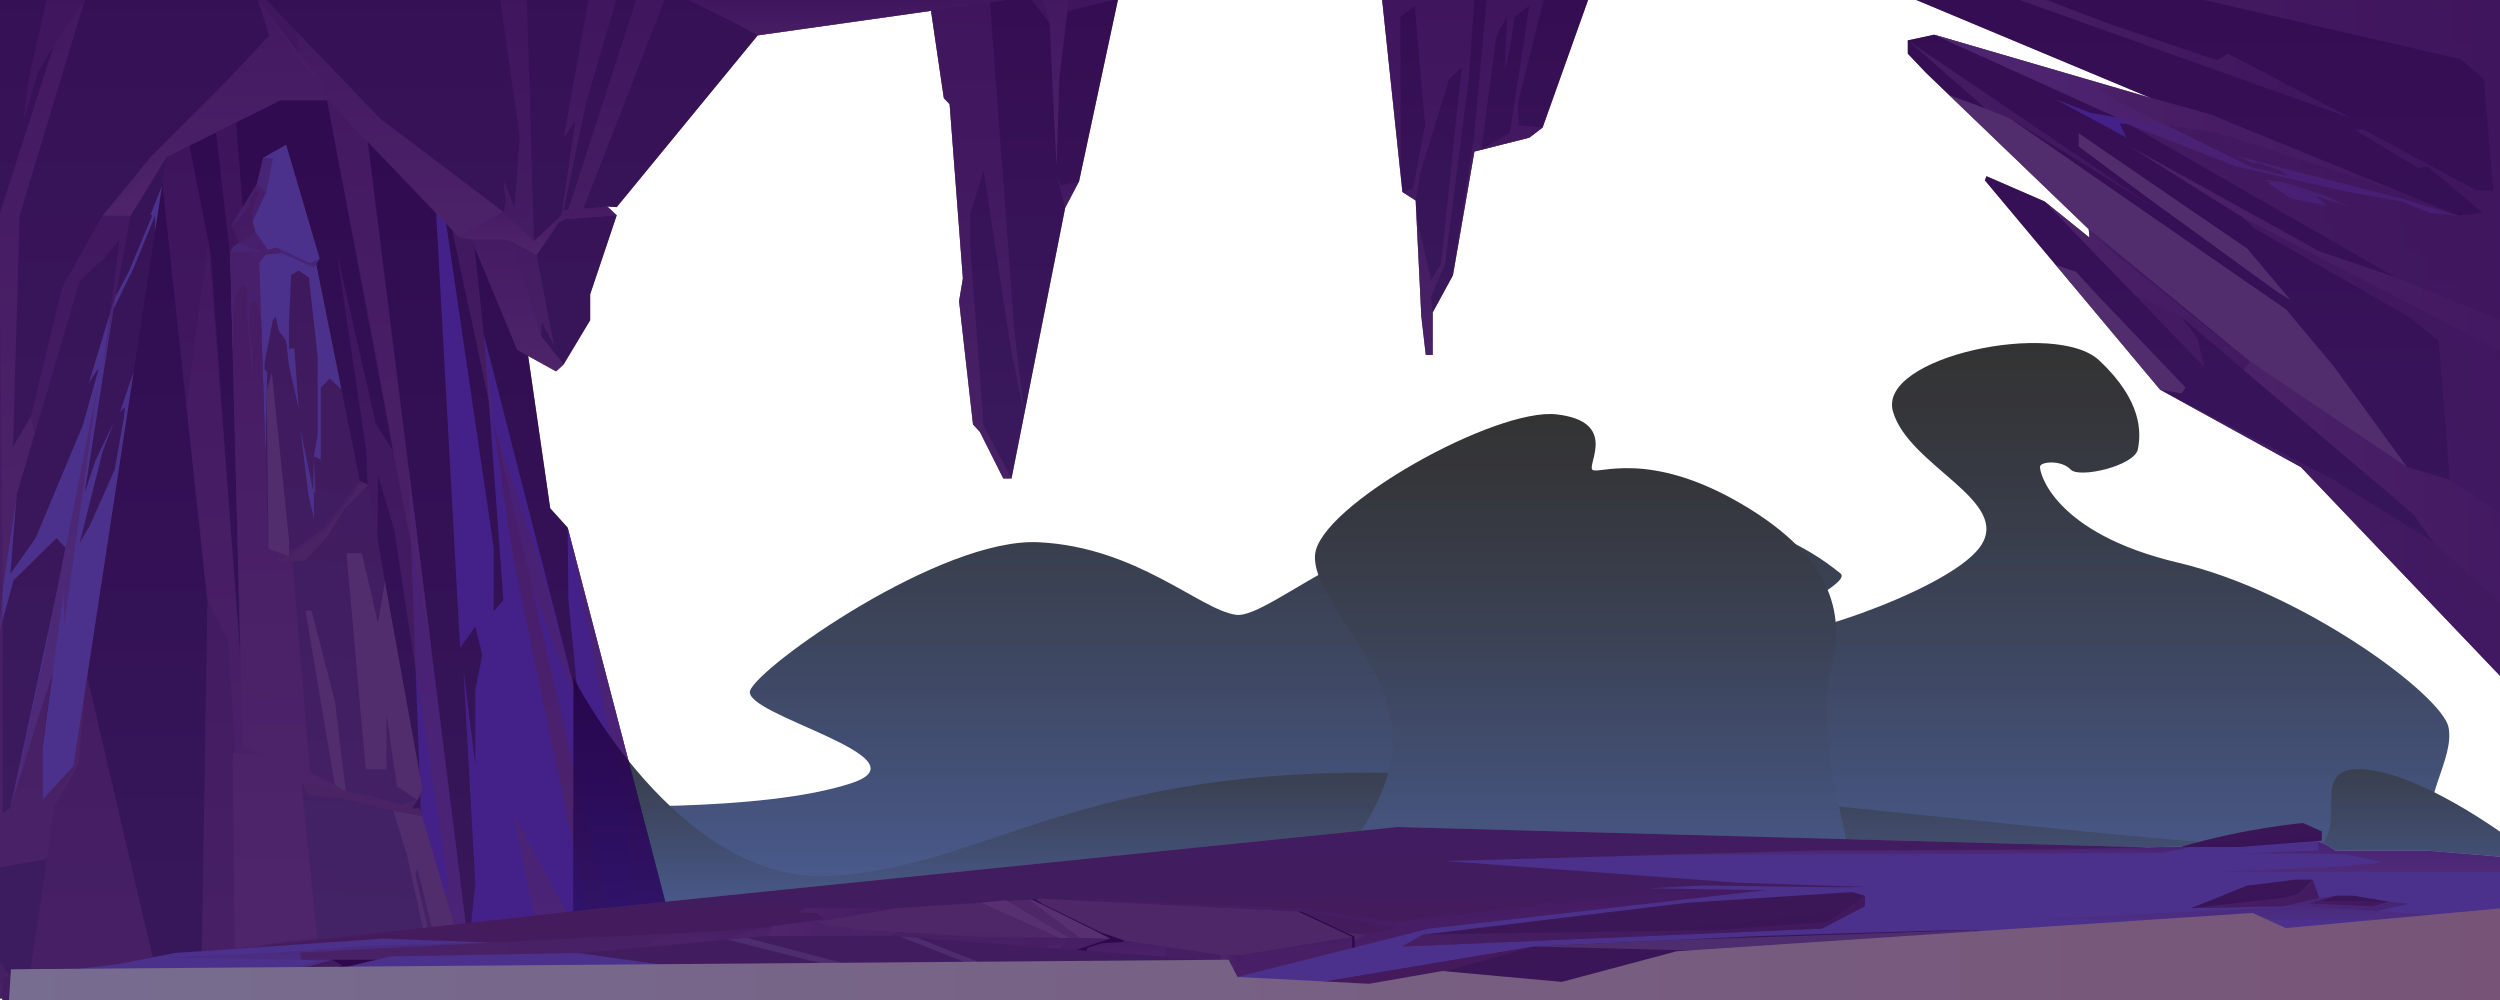<?xml version="1.0" encoding="UTF-8"?><svg xmlns="http://www.w3.org/2000/svg" xmlns:xlink="http://www.w3.org/1999/xlink" viewBox="0 0 1000 400"><defs><style>.cls-1{fill:url(#_Áåçûìÿííûé_ãðàäèåíò_150);}.cls-1,.cls-2,.cls-3,.cls-4,.cls-5,.cls-6,.cls-7,.cls-8,.cls-9,.cls-10,.cls-11,.cls-12,.cls-13,.cls-14,.cls-15,.cls-16,.cls-17,.cls-18,.cls-19,.cls-20,.cls-21,.cls-22,.cls-23,.cls-24,.cls-25,.cls-26,.cls-27,.cls-28,.cls-29,.cls-30,.cls-31,.cls-32,.cls-33,.cls-34,.cls-35,.cls-36,.cls-37,.cls-38,.cls-39,.cls-40,.cls-41,.cls-42,.cls-43,.cls-44,.cls-45,.cls-46,.cls-47,.cls-48,.cls-49,.cls-50,.cls-51,.cls-52,.cls-53,.cls-54,.cls-55,.cls-56,.cls-57,.cls-58,.cls-59,.cls-60,.cls-61,.cls-62,.cls-63,.cls-64,.cls-65,.cls-66,.cls-67,.cls-68,.cls-69,.cls-70,.cls-71,.cls-72,.cls-73,.cls-74,.cls-75,.cls-76,.cls-77,.cls-78,.cls-79,.cls-80,.cls-81,.cls-82,.cls-83{fill-rule:evenodd;}.cls-1,.cls-2,.cls-4,.cls-8,.cls-84,.cls-9,.cls-10,.cls-11,.cls-15,.cls-16,.cls-17,.cls-18,.cls-20,.cls-22,.cls-23,.cls-24,.cls-25,.cls-27,.cls-28,.cls-30,.cls-31,.cls-32,.cls-35,.cls-36,.cls-37,.cls-38,.cls-39,.cls-44,.cls-46,.cls-47,.cls-48,.cls-49,.cls-50,.cls-51,.cls-52,.cls-54,.cls-55,.cls-56,.cls-61,.cls-63,.cls-64,.cls-66,.cls-68,.cls-69,.cls-72,.cls-73,.cls-75,.cls-76,.cls-77,.cls-79,.cls-80,.cls-81,.cls-83{mix-blend-mode:multiply;}.cls-1,.cls-2,.cls-8,.cls-10,.cls-11,.cls-15,.cls-18,.cls-22,.cls-23,.cls-25,.cls-27,.cls-28,.cls-30,.cls-36,.cls-38,.cls-39,.cls-44,.cls-46,.cls-47,.cls-48,.cls-49,.cls-50,.cls-56,.cls-61,.cls-63,.cls-64,.cls-69,.cls-73,.cls-75,.cls-77,.cls-81,.cls-83{opacity:.6;}.cls-2{fill:url(#_Áåçûìÿííûé_ãðàäèåíò_150-16);}.cls-3{fill:url(#_Áåçûìÿííûé_ãðàäèåíò_50);}.cls-4{fill:url(#_Áåçûìÿííûé_ãðàäèåíò_150-42);}.cls-4,.cls-20,.cls-37,.cls-51,.cls-55,.cls-66,.cls-68{opacity:.3;}.cls-5{fill:url(#_Áåçûìÿííûé_ãðàäèåíò_50-6);}.cls-6{fill:url(#_Áåçûìÿííûé_ãðàäèåíò_192-2);}.cls-6,.cls-65,.cls-70{mix-blend-mode:screen;}.cls-7{fill:url(#_Áåçûìÿííûé_ãðàäèåíò_50-5);}.cls-8{fill:url(#_Áåçûìÿííûé_ãðàäèåíò_150-11);}.cls-84{opacity:.7;}.cls-9{fill:url(#_Áåçûìÿííûé_ãðàäèåíò_150-27);}.cls-9,.cls-85,.cls-31,.cls-54,.cls-80{opacity:.8;}.cls-10{fill:url(#_Áåçûìÿííûé_ãðàäèåíò_150-39);}.cls-11{fill:url(#_Áåçûìÿííûé_ãðàäèåíò_150-6);}.cls-12{fill:#271624;}.cls-13{fill:url(#_Áåçûìÿííûé_ãðàäèåíò_50-4);}.cls-14{fill:url(#_Áåçûìÿííûé_ãðàäèåíò_79);}.cls-15{fill:url(#_Áåçûìÿííûé_ãðàäèåíò_150-12);}.cls-16{fill:url(#_Áåçûìÿííûé_ãðàäèåíò_150-36);}.cls-16,.cls-17,.cls-24,.cls-32,.cls-35,.cls-52,.cls-72,.cls-79{opacity:.5;}.cls-17{fill:url(#_Áåçûìÿííûé_ãðàäèåíò_150-49);}.cls-18{fill:url(#_Áåçûìÿííûé_ãðàäèåíò_150-18);}.cls-86{isolation:isolate;}.cls-19{fill:#907f82;}.cls-19,.cls-40,.cls-42,.cls-43,.cls-57,.cls-82{mix-blend-mode:soft-light;}.cls-20{fill:url(#_Áåçûìÿííûé_ãðàäèåíò_150-47);}.cls-21{fill:#857276;}.cls-22{fill:url(#_Áåçûìÿííûé_ãðàäèåíò_150-8);}.cls-23{fill:url(#_Áåçûìÿííûé_ãðàäèåíò_150-13);}.cls-24{fill:url(#_Áåçûìÿííûé_ãðàäèåíò_150-33);}.cls-25{fill:url(#_Áåçûìÿííûé_ãðàäèåíò_150-17);}.cls-26{fill:#726bed;}.cls-27{fill:url(#_Áåçûìÿííûé_ãðàäèåíò_150-9);}.cls-28{fill:url(#_Áåçûìÿííûé_ãðàäèåíò_150-15);}.cls-29{fill:#31025d;}.cls-30{fill:url(#_Áåçûìÿííûé_ãðàäèåíò_150-3);}.cls-31{fill:url(#_Áåçûìÿííûé_ãðàäèåíò_150-26);}.cls-32{fill:url(#_Áåçûìÿííûé_ãðàäèåíò_150-35);}.cls-33{fill:#88a2f8;}.cls-34{fill:url(#_Áåçûìÿííûé_ãðàäèåíò_191);}.cls-35{fill:url(#_Áåçûìÿííûé_ãðàäèåíò_150-34);}.cls-36{fill:url(#_Áåçûìÿííûé_ãðàäèåíò_150-4);}.cls-37{fill:url(#_Áåçûìÿííûé_ãðàäèåíò_150-45);}.cls-38{fill:url(#_Áåçûìÿííûé_ãðàäèåíò_150-20);}.cls-39{fill:url(#_Áåçûìÿííûé_ãðàäèåíò_150-23);}.cls-40{fill:#725c60;}.cls-41{fill:url(#_Áåçûìÿííûé_ãðàäèåíò_12-2);}.cls-42{fill:#a29396;}.cls-43{fill:#aa9d9f;}.cls-44{fill:url(#_Áåçûìÿííûé_ãðàäèåíò_150-21);}.cls-45{fill:url(#_Áåçûìÿííûé_ãðàäèåíò_12);}.cls-46{fill:url(#_Áåçûìÿííûé_ãðàäèåíò_150-2);}.cls-47{fill:url(#_Áåçûìÿííûé_ãðàäèåíò_150-25);}.cls-48{fill:url(#_Áåçûìÿííûé_ãðàäèåíò_150-28);}.cls-49{fill:url(#_Áåçûìÿííûé_ãðàäèåíò_150-31);}.cls-50{fill:url(#_Áåçûìÿííûé_ãðàäèåíò_150-40);}.cls-51{fill:url(#_Áåçûìÿííûé_ãðàäèåíò_150-43);}.cls-52{fill:url(#_Áåçûìÿííûé_ãðàäèåíò_150-32);}.cls-53{fill:url(#_Áåçûìÿííûé_ãðàäèåíò_194);}.cls-54{fill:url(#_Áåçûìÿííûé_ãðàäèåíò_150-51);}.cls-55{fill:url(#_Áåçûìÿííûé_ãðàäèåíò_150-41);}.cls-56{fill:url(#_Áåçûìÿííûé_ãðàäèåíò_150-7);}.cls-57{fill:#92959b;}.cls-58{fill:url(#_Áåçûìÿííûé_ãðàäèåíò_11);}.cls-59{fill:url(#_Áåçûìÿííûé_ãðàäèåíò_50-7);}.cls-60{fill:url(#_Áåçûìÿííûé_ãðàäèåíò_47);}.cls-61{fill:url(#_Áåçûìÿííûé_ãðàäèåíò_150-29);}.cls-62{fill:url(#_Áåçûìÿííûé_ãðàäèåíò_50-3);}.cls-63{fill:url(#_Áåçûìÿííûé_ãðàäèåíò_150-14);}.cls-64{fill:url(#_Áåçûìÿííûé_ãðàäèåíò_150-19);}.cls-65{fill:url(#_Áåçûìÿííûé_ãðàäèåíò_192);}.cls-66{fill:url(#_Áåçûìÿííûé_ãðàäèåíò_150-48);}.cls-67{fill:url(#_Áåçûìÿííûé_ãðàäèåíò_50-2);}.cls-68{fill:url(#_Áåçûìÿííûé_ãðàäèåíò_150-44);}.cls-69{fill:url(#_Áåçûìÿííûé_ãðàäèåíò_150-46);}.cls-70{fill:url(#_Áåçûìÿííûé_ãðàäèåíò_192-3);}.cls-71{fill:#755559;}.cls-72{fill:url(#_Áåçûìÿííûé_ãðàäèåíò_150-38);}.cls-73{fill:url(#_Áåçûìÿííûé_ãðàäèåíò_150-30);}.cls-74{fill:#766165;}.cls-75{fill:url(#_Áåçûìÿííûé_ãðàäèåíò_150-10);}.cls-76{fill:url(#_Áåçûìÿííûé_ãðàäèåíò_84);}.cls-77{fill:url(#_Áåçûìÿííûé_ãðàäèåíò_150-24);}.cls-78{fill:#8d7c7f;}.cls-79{fill:url(#_Áåçûìÿííûé_ãðàäèåíò_150-37);}.cls-80{fill:url(#_Áåçûìÿííûé_ãðàäèåíò_150-50);}.cls-81{fill:url(#_Áåçûìÿííûé_ãðàäèåíò_150-5);}.cls-82{fill:#b59aa0;}.cls-83{fill:url(#_Áåçûìÿííûé_ãðàäèåíò_150-22);}</style><linearGradient id="_Áåçûìÿííûé_ãðàäèåíò_12" x1="409.379" y1="191.399" x2="409.379" y2="-1.791" gradientUnits="userSpaceOnUse"><stop offset="0" stop-color="#4f525d"/><stop offset="1" stop-color="#402738"/></linearGradient><linearGradient id="_Áåçûìÿííûé_ãðàäèåíò_150" x1="409.379" y1="191.399" x2="409.379" y2="-1.791" gradientUnits="userSpaceOnUse"><stop offset="0" stop-color="#9d7c90"/><stop offset="1" stop-color="#775477"/></linearGradient><linearGradient id="_Áåçûìÿííûé_ãðàäèåíò_150-2" x1="427.235" y1="83.094" x2="427.235" y2="70.984" xlink:href="#_Áåçûìÿííûé_ãðàäèåíò_150"/><linearGradient id="_Áåçûìÿííûé_ãðàäèåíò_150-3" x1="422.087" y1="66.295" x2="422.087" xlink:href="#_Áåçûìÿííûé_ãðàäèåíò_150"/><linearGradient id="_Áåçûìÿííûé_ãðàäèåíò_194" x1="140" y1="414" x2="140" y2=".277" gradientUnits="userSpaceOnUse"><stop offset="0" stop-color="#4a4d58"/><stop offset="1" stop-color="#2c1b2d"/></linearGradient><linearGradient id="_Áåçûìÿííûé_ãðàäèåíò_150-4" x1="201.358" y1="414" x2="201.358" y2="-2.41" xlink:href="#_Áåçûìÿííûé_ãðàäèåíò_150"/><linearGradient id="_Áåçûìÿííûé_ãðàäèåíò_150-5" x1="179.967" y1="169.532" x2="179.967" y2=".277" xlink:href="#_Áåçûìÿííûé_ãðàäèåíò_150"/><linearGradient id="_Áåçûìÿííûé_ãðàäèåíò_150-6" x1="65.343" y1="406.19" x2="65.343" y2=".277" xlink:href="#_Áåçûìÿííûé_ãðàäèåíò_150"/><linearGradient id="_Áåçûìÿííûé_ãðàäèåíò_150-7" x1="147.574" y1="259.076" x2="147.574" y2="-2.41" xlink:href="#_Áåçûìÿííûé_ãðàäèåíò_150"/><linearGradient id="_Áåçûìÿííûé_ãðàäèåíò_150-8" x1="225.959" y1="414" x2="225.959" y2="169.532" xlink:href="#_Áåçûìÿííûé_ãðàäèåíò_150"/><linearGradient id="_Áåçûìÿííûé_ãðàäèåíò_150-9" x1="91.088" y1="404.983" x2="91.088" y2="96.447" xlink:href="#_Áåçûìÿííûé_ãðàäèåíò_150"/><linearGradient id="_Áåçûìÿííûé_ãðàäèåíò_150-10" x1="115.75" y1="406.19" x2="115.75" y2="185.998" xlink:href="#_Áåçûìÿííûé_ãðàäèåíò_150"/><linearGradient id="_Áåçûìÿííûé_ãðàäèåíò_150-11" x1="156.85" y1="407.852" x2="156.85" y2="277.684" xlink:href="#_Áåçûìÿííûé_ãðàäèåíò_150"/><linearGradient id="_Áåçûìÿííûé_ãðàäèåíò_47" x1="881.67" y1="270.558" x2="881.67" y2="0" gradientUnits="userSpaceOnUse"><stop offset="0" stop-color="#4a4d62"/><stop offset="1" stop-color="#402738"/></linearGradient><linearGradient id="_Áåçûìÿííûé_ãðàäèåíò_150-12" x1="773.665" y1="135.279" x2="1000.223" y2="135.279" xlink:href="#_Áåçûìÿííûé_ãðàäèåíò_150"/><linearGradient id="_Áåçûìÿííûé_ãðàäèåíò_150-13" x1="807.834" y1="23.805" x2="941.223" y2="23.805" xlink:href="#_Áåçûìÿííûé_ãðàäèåíò_150"/><linearGradient id="_Áåçûìÿííûé_ãðàäèåíò_150-14" x1="763.118" y1="49.505" x2="861.364" y2="49.505" xlink:href="#_Áåçûìÿííûé_ãðàäèåíò_150"/><linearGradient id="_Áåçûìÿííûé_ãðàäèåíò_150-15" x1="773.665" y1="45.172" x2="959.271" y2="45.172" xlink:href="#_Áåçûìÿííûé_ãðàäèåíò_150"/><linearGradient id="_Áåçûìÿííûé_ãðàäèåíò_150-16" x1="897.362" y1="193.568" x2="1001.421" y2="193.568" xlink:href="#_Áåçûìÿííûé_ãðàäèåíò_150"/><linearGradient id="_Áåçûìÿííûé_ãðàäèåíò_150-17" x1="851.918" y1="99.495" x2="1000.223" y2="99.495" xlink:href="#_Áåçûìÿííûé_ãðàäèåíò_150"/><linearGradient id="_Áåçûìÿííûé_ãðàäèåíò_150-18" x1="817.813" y1="106.001" x2="883.42" y2="106.001" xlink:href="#_Áåçûìÿííûé_ãðàäèåíò_150"/><linearGradient id="_Áåçûìÿííûé_ãðàäèåíò_191" x1="201.379" y1="400" x2="201.379" y2="0" gradientUnits="userSpaceOnUse"><stop offset="0" stop-color="#595c66"/><stop offset="1" stop-color="#443444"/></linearGradient><linearGradient id="_Áåçûìÿííûé_ãðàäèåíò_150-19" x1="33.126" y1="346.979" x2="33.126" y2="0" xlink:href="#_Áåçûìÿííûé_ãðàäèåíò_150"/><linearGradient id="_Áåçûìÿííûé_ãðàäèåíò_150-20" x1="164.289" y1="148.537" x2="164.289" y2="0" xlink:href="#_Áåçûìÿííûé_ãðàäèåíò_150"/><linearGradient id="_Áåçûìÿííûé_ãðàäèåíò_150-21" x1="239.858" y1="101.97" x2="239.858" y2="-.896" xlink:href="#_Áåçûìÿííûé_ãðàäèåíò_150"/><linearGradient id="_Áåçûìÿííûé_ãðàäèåíò_150-22" x1="338.379" y1="14.147" x2="338.379" y2="-.896" xlink:href="#_Áåçûìÿííûé_ãðàäèåíò_150"/><linearGradient id="_Áåçûìÿííûé_ãðàäèåíò_150-23" x1="207.016" y1="148.537" x2="207.016" y2="95.737" xlink:href="#_Áåçûìÿííûé_ãðàäèåíò_150"/><linearGradient id="_Áåçûìÿííûé_ãðàäèåíò_150-24" x1="160.121" y1="94.804" x2="160.121" y2="12.858" xlink:href="#_Áåçûìÿííûé_ãðàäèåíò_150"/><linearGradient id="_Áåçûìÿííûé_ãðàäèåíò_150-25" x1="16.768" y1="234.62" x2="16.768" y2="0" xlink:href="#_Áåçûìÿííûé_ãðàäèåíò_150"/><linearGradient id="_Áåçûìÿííûé_ãðàäèåíò_150-26" x1="86.132" y1="86.263" x2="86.132" y2="0" xlink:href="#_Áåçûìÿííûé_ãðàäèåíò_150"/><linearGradient id="_Áåçûìÿííûé_ãðàäèåíò_150-27" x1="215.112" y1="101.97" x2="215.112" y2="82.6" xlink:href="#_Áåçûìÿííûé_ãðàäèåíò_150"/><linearGradient id="_Áåçûìÿííûé_ãðàäèåíò_12-2" x1="594.053" y1="141.968" x2="594.053" y2="0" xlink:href="#_Áåçûìÿííûé_ãðàäèåíò_12"/><linearGradient id="_Áåçûìÿííûé_ãðàäèåíò_150-28" x1="585.147" y1="141.968" x2="585.147" y2="0" xlink:href="#_Áåçûìÿííûé_ãðàäèåíò_150"/><linearGradient id="_Áåçûìÿííûé_ãðàäèåíò_79" x1="142.774" y1="358.739" x2="142.774" y2="65.042" gradientTransform="translate(12.52 -23.483) rotate(3.245) scale(1 1.16)" gradientUnits="userSpaceOnUse"><stop offset="0" stop-color="#70737c"/><stop offset="1" stop-color="#5f4a58"/></linearGradient><linearGradient id="_Áåçûìÿííûé_ãðàäèåíò_150-29" x1="130.043" y1="342.748" x2="130.043" y2="69.972" gradientTransform="translate(12.52 -23.483) rotate(3.245) scale(1 1.16)" xlink:href="#_Áåçûìÿííûé_ãðàäèåíò_150"/><linearGradient id="_Áåçûìÿííûé_ãðàäèåíò_150-30" x1="115.618" y1="379.484" x2="115.618" y2="73.82" xlink:href="#_Áåçûìÿííûé_ãðàäèåíò_150"/><linearGradient id="_Áåçûìÿííûé_ãðàäèåíò_192" x1="617.846" y1="371.519" x2="617.846" y2="137.215" gradientUnits="userSpaceOnUse"><stop offset="0" stop-color="#1f367c"/><stop offset=".189" stop-color="#17295f"/><stop offset=".562" stop-color="#0a132b"/><stop offset=".844" stop-color="#03050c"/><stop offset="1" stop-color="#000"/></linearGradient><linearGradient id="_Áåçûìÿííûé_ãðàäèåíò_192-2" y2="270.916" xlink:href="#_Áåçûìÿííûé_ãðàäèåíò_192"/><linearGradient id="_Áåçûìÿííûé_ãðàäèåíò_192-3" x1="625.973" x2="625.973" y2="165.606" xlink:href="#_Áåçûìÿííûé_ãðàäèåíò_192"/><linearGradient id="_Áåçûìÿííûé_ãðàäèåíò_11" x1="501" y1="447" x2="501" y2="330.812" gradientUnits="userSpaceOnUse"><stop offset="0" stop-color="#6a625e"/><stop offset="1" stop-color="#695c69"/></linearGradient><linearGradient id="_Áåçûìÿííûé_ãðàäèåíò_150-31" x1=".914" y1="401.155" x2="706.255" y2="401.155" xlink:href="#_Áåçûìÿííûé_ãðàäèåíò_150"/><linearGradient id="_Áåçûìÿííûé_ãðàäèåíò_50" x1="661.902" y1="451.943" x2="652.876" y2="363.402" gradientUnits="userSpaceOnUse"><stop offset="0" stop-color="#382c44"/><stop offset="1" stop-color="#594c4c"/></linearGradient><linearGradient id="_Áåçûìÿííûé_ãðàäèåíò_50-2" x1="642.182" y1="447.365" x2="633.663" y2="363.8" xlink:href="#_Áåçûìÿííûé_ãðàäèåíò_50"/><linearGradient id="_Áåçûìÿííûé_ãðàäèåíò_150-32" x1="301.114" y1="379.86" x2="298.819" y2="357.347" xlink:href="#_Áåçûìÿííûé_ãðàäèåíò_150"/><linearGradient id="_Áåçûìÿííûé_ãðàäèåíò_150-33" x1="468.329" y1="411.378" x2="463.999" y2="368.901" xlink:href="#_Áåçûìÿííûé_ãðàäèåíò_150"/><linearGradient id="_Áåçûìÿííûé_ãðàäèåíò_150-34" x1="448.817" y1="384.416" x2="447.862" y2="375.047" xlink:href="#_Áåçûìÿííûé_ãðàäèåíò_150"/><linearGradient id="_Áåçûìÿííûé_ãðàäèåíò_150-35" x1="423.335" y1="379.502" x2="422.866" y2="374.901" xlink:href="#_Áåçûìÿííûé_ãðàäèåíò_150"/><linearGradient id="_Áåçûìÿííûé_ãðàäèåíò_150-36" x1="470.549" y1="395.648" x2="806.612" y2="395.648" xlink:href="#_Áåçûìÿííûé_ãðàäèåíò_150"/><linearGradient id="_Áåçûìÿííûé_ãðàäèåíò_50-3" x1="766.404" y1="437.282" x2="758.059" y2="355.425" xlink:href="#_Áåçûìÿííûé_ãðàäèåíò_50"/><linearGradient id="_Áåçûìÿííûé_ãðàäèåíò_150-37" x1="601.086" y1="417.69" x2="937.918" y2="417.69" xlink:href="#_Áåçûìÿííûé_ãðàäèåíò_150"/><linearGradient id="_Áåçûìÿííûé_ãðàäèåíò_150-38" x1="560.865" y1="368.454" x2="745.918" y2="368.454" xlink:href="#_Áåçûìÿííûé_ãðàäèåíò_150"/><linearGradient id="_Áåçûìÿííûé_ãðàäèåíò_50-4" x1="902.137" y1="352.07" x2="899.651" y2="327.687" xlink:href="#_Áåçûìÿííûé_ãðàäèåíò_50"/><linearGradient id="_Áåçûìÿííûé_ãðàäèåíò_150-39" x1="762.017" y1="342.187" x2="762.017" y2="338.804" xlink:href="#_Áåçûìÿííûé_ãðàäèåíò_150"/><linearGradient id="_Áåçûìÿííûé_ãðàäèåíò_150-40" x1="943.923" y1="348.744" x2="943.923" y2="336.501" xlink:href="#_Áåçûìÿííûé_ãðàäèåíò_150"/><linearGradient id="_Áåçûìÿííûé_ãðàäèåíò_150-41" x1="908.138" y1="367.708" x2="908.138" y2="362.479" xlink:href="#_Áåçûìÿííûé_ãðàäèåíò_150"/><linearGradient id="_Áåçûìÿííûé_ãðàäèåíò_150-42" x1="933.812" y1="381.898" x2="933.812" y2="379.04" xlink:href="#_Áåçûìÿííûé_ãðàäèåíò_150"/><linearGradient id="_Áåçûìÿííûé_ãðàäèåíò_150-43" x1="304.697" y1="403.707" x2="304.697" y2="393.25" xlink:href="#_Áåçûìÿííûé_ãðàäèåíò_150"/><linearGradient id="_Áåçûìÿííûé_ãðàäèåíò_150-44" x1="236.703" y1="408.015" x2="236.703" y2="388.185" xlink:href="#_Áåçûìÿííûé_ãðàäèåíò_150"/><linearGradient id="_Áåçûìÿííûé_ãðàäèåíò_150-45" x1="198.425" y1="407.491" x2="198.425" y2="389.748" xlink:href="#_Áåçûìÿííûé_ãðàäèåíò_150"/><linearGradient id="_Áåçûìÿííûé_ãðàäèåíò_50-5" x1="903.988" y1="380.476" x2="900.758" y2="348.795" xlink:href="#_Áåçûìÿííûé_ãðàäèåíò_50"/><linearGradient id="_Áåçûìÿííûé_ãðàäèåíò_50-6" x1="940.707" y1="372.905" x2="938.89" y2="355.085" xlink:href="#_Áåçûìÿííûé_ãðàäèåíò_50"/><linearGradient id="_Áåçûìÿííûé_ãðàäèåíò_150-46" x1="876.339" y1="358.164" x2="963.56" y2="358.164" xlink:href="#_Áåçûìÿííûé_ãðàäèåíò_150"/><linearGradient id="_Áåçûìÿííûé_ãðàäèåíò_50-7" x1="830.138" y1="390.976" x2="828.116" y2="371.144" xlink:href="#_Áåçûìÿííûé_ãðàäèåíò_50"/><linearGradient id="_Áåçûìÿííûé_ãðàäèåíò_150-47" x1="111.998" y1="391.159" x2="111.998" y2="377.052" xlink:href="#_Áåçûìÿííûé_ãðàäèåíò_150"/><linearGradient id="_Áåçûìÿííûé_ãðàäèåíò_150-48" x1="48.59" y1="395.491" x2="48.59" y2="390.303" xlink:href="#_Áåçûìÿííûé_ãðàäèåíò_150"/><linearGradient id="_Áåçûìÿííûé_ãðàäèåíò_150-49" x1="326.802" y1="370.329" x2="342.717" y2="370.329" xlink:href="#_Áåçûìÿííûé_ãðàäèåíò_150"/><linearGradient id="_Áåçûìÿííûé_ãðàäèåíò_150-50" x1="488.233" y1="386.509" x2="496.57" y2="386.509" xlink:href="#_Áåçûìÿííûé_ãðàäèåíò_150"/><linearGradient id="_Áåçûìÿííûé_ãðàäèåíò_150-51" x1="307.472" y1="368.826" x2="358.192" y2="368.826" xlink:href="#_Áåçûìÿííûé_ãðàäèåíò_150"/><linearGradient id="_Áåçûìÿííûé_ãðàäèåíò_84" x1="1.456" y1="398.811" x2="1004.544" y2="398.811" gradientUnits="userSpaceOnUse"><stop offset="0" stop-color="#776d90"/><stop offset="1" stop-color="#775477"/></linearGradient></defs><g class="cls-86"><g id="Fore"><g id="S1"><g><polygon class="cls-45" points="377.534 39.219 379.848 41.662 385.154 111.362 383.638 120.483 389.196 169.746 391.975 172.778 401.322 191.399 404.606 191.399 426.08 83.094 431.638 72.483 447.247 -.407 371.511 -1.791 377.534 39.219"/><polygon class="cls-1" points="371.511 -1.791 377.534 39.219 379.848 41.662 385.154 111.362 383.638 120.483 389.196 169.746 391.975 172.778 401.322 191.399 404.606 191.399 393.463 170.376 388.059 98.673 388.059 85.695 393.463 68.271 404.478 140.329 409.729 165.56 405.779 132.589 395.89 0 412.411 -.447 419.842 9.337 422.598 66.295 423.796 30.558 426.961 4.41 447.247 -.407 371.511 -1.791"/><polygon class="cls-46" points="426.08 83.094 422.832 70.984 424.456 74.268 431.638 72.483 426.08 83.094"/><polygon class="cls-30" points="426.961 4.41 427.468 -.768 416.705 -1.791 419.842 9.337 422.598 66.295 423.796 30.558 426.961 4.41"/></g></g><g id="CL2"><g><polygon class="cls-53" points="280 414 227.062 211.072 220.082 203.33 190.7 .277 0 .277 0 399.354 280 414"/><polygon class="cls-26" points="280 414 227.062 211.072 227.357 240.085 231.61 282.715 193.594 134.017 201.358 240.085 197.469 244.521 197.469 218.994 172.431 48.362 184.038 259.076 190.116 250.715 192.932 261.841 190.116 276.206 190.116 305.778 185.37 267.756 190.116 353.306 187.493 379.27 163.274 185.998 169.383 353.165 162.465 407.852 280 414"/><polygon class="cls-36" points="227.062 211.072 251.28 330.493 251.28 375.696 249.467 390.483 224.695 290.377 213.025 235.793 231.61 282.715 216.915 228.528 197.469 169.532 205.248 223.245 236.196 370.701 239.297 393.722 234.63 390.905 227.357 366.402 205.248 324.995 217.779 386.481 221.667 400.199 190.116 400.199 140 .277 122.716 -2.41 150.378 141.65 157.284 180.52 150.37 169.532 134.815 101.516 146.481 180.52 150.37 267.756 151.234 189.913 157.716 212.155 179.321 353.306 169.383 400.199 162.465 400.199 157.716 354.151 151.234 277.684 154.665 407.444 280 414 227.062 211.072"/><polygon class="cls-81" points="162.465 .277 181.801 96.447 197.469 169.532 179.967 9.108 190.7 .277 162.465 .277"/><polygon class="cls-11" points="130.685 406.19 101.543 141.65 90.741 .277 80.37 .277 98.519 158.549 110.185 297.963 101.543 339.367 84.259 101.516 64.383 .277 57.037 .277 82.963 240.085 80.371 403.558 65.722 402.792 13.827 180.52 0 101.516 0 399.354 130.685 406.19"/><polygon class="cls-56" points="122.716 -2.41 157.284 180.52 172.431 259.076 140 .277 122.716 -2.41"/><polygon class="cls-22" points="241.975 414 236.358 371.472 205.248 223.245 197.469 169.532 213.403 237.561 254.448 412.663 241.975 414"/><polygon class="cls-27" points="107.608 404.983 102.069 336.848 83.264 96.447 74.567 162.423 82.963 240.085 91.088 256.139 101.543 404.666 107.608 404.983"/><polygon class="cls-75" points="130.685 406.19 113.27 248.105 100.816 185.998 110.185 297.963 119.695 405.615 130.685 406.19"/><polygon class="cls-8" points="162.465 407.852 162.465 400.199 151.234 277.684 154.665 407.444 162.465 407.852"/></g></g><g id="CaveR"><g><polygon class="cls-60" points="1000.223 0 1000.223 270.558 920.381 186.863 864.044 155.863 793.964 72.142 794.571 70.474 817.813 80.579 835.794 95.08 835.497 91.695 770.318 29.042 763.118 21.463 763.118 16.158 773.665 13.884 861.364 39.653 766.528 0 1000.223 0"/><polygon class="cls-26" points="773.665 13.884 831.712 40.147 846.814 46.979 836.255 45.172 822.107 39.653 850.616 55.063 847.876 49.505 850.616 49.505 894.107 66.432 905.981 69.21 937.56 76.46 960.549 80.579 971.918 85.126 983.286 86.263 961.055 79.568 904.592 65.042 894.865 62.263 901.434 65.421 902.539 64.916 903.549 65.263 912.486 68.389 915.076 70.41 900.392 66.779 846.865 40.41 839.476 35.674 844.402 34.916 773.665 13.884"/><polygon class="cls-26" points="905.476 71.863 914.571 73.126 930.486 78.558 940.213 82.853 927.897 78.874 926.071 78.621 928.213 79.884 930.802 82.284 916.339 79.379 907.244 73.253 908.192 73.126 905.476 71.863"/><polygon class="cls-15" points="864.044 155.863 933.518 191.952 973.346 216.837 965.261 205.616 872.381 126.689 878.949 135.279 881.67 146.768 817.813 80.579 835.794 95.08 835.497 91.695 846.814 102.305 900.17 144.747 962.823 186.863 980.002 191.952 975.455 136.413 963.328 126.558 901.939 91.442 897.392 87.147 851.918 58.6 926.949 100.284 958.276 110.951 846.814 46.979 773.665 13.884 859.72 38.965 883.957 45.716 983.286 86.263 993.139 85.126 971.002 66.558 967.37 67.316 941.981 51.968 945.013 51.59 990.297 76.032 997.307 76.221 993.518 31.695 984.423 23.737 881.67 0 1000.223 0 1000.223 270.558 920.381 186.863 864.044 155.863"/><polygon class="cls-23" points="818.823 0 843.076 9.337 886.944 24.116 891.202 21.463 941.223 47.611 807.834 0 818.823 0"/><polygon class="cls-63" points="763.118 16.158 794.318 43.442 803.934 47.344 861.364 82.853 763.118 16.158"/><polygon class="cls-28" points="859.72 38.965 773.665 13.884 846.814 46.979 886.944 53.042 959.271 76.46 883.957 45.716 859.72 38.965"/><polygon class="cls-2" points="1000.223 205.253 980.002 191.952 962.823 186.863 900.17 144.747 897.362 147.918 965.261 205.616 973.346 216.837 1001.421 242.389 1000.223 205.253"/><polygon class="cls-25" points="958.276 110.951 928.086 100.671 851.918 58.6 897.392 87.147 1000.223 140.389 1000.223 128.074 958.276 110.951"/><polygon class="cls-18" points="817.813 80.579 853.744 117.823 883.42 131.423 835.497 91.695 835.794 95.08 817.813 80.579"/><polygon class="cls-42" points="864.044 155.863 872.701 157.379 874.18 154.979 838.907 118 830.381 108.716 822.306 106.001 864.044 155.863"/><polygon class="cls-42" points="779.699 38.06 794.318 43.442 803.934 47.344 914.516 123.835 933.541 146.616 962.823 186.863 900.17 144.747 835.497 91.695 779.699 38.06"/><polygon class="cls-42" points="911.105 116.886 858.992 79.063 831.459 58.6 831.459 53.295 898.93 99.495 916.158 119.963 911.105 116.886"/></g></g><g id="CaveL"><g><polygon class="cls-34" points="-.3 384.495 10.473 400 21.837 322.347 29.416 306.432 66.553 62.895 112.026 40.158 131.226 40.158 184.784 94.726 188.574 95.737 206.886 139.938 222.426 148.537 225.458 145.758 236.068 128.074 236.068 117.716 246.679 86.137 242.889 82.6 246.679 82.853 303.083 14.147 403.058 0 -.3 0 -.3 384.495"/><polygon class="cls-33" points="29.416 306.432 53.493 148.537 47.984 164.895 49.974 162.81 49.5 167.358 45.9 187.821 36.047 209.989 31.879 217.19 41.037 180.621 45.521 168.874 38.132 184.347 33.837 197.295 45.396 123.654 53.493 107.105 62.029 86.263 62.029 92.562 64.818 74.268 60.194 85.821 60.868 86.263 51.521 108.621 46.323 118.527 46.685 116.521 36.711 149.291 35.479 153.337 38.511 148.537 39.458 147.558 33.126 170.101 14.258 215.232 4.153 229.505 6.679 197.8 1.121 234.62 -.3 253.126 5.416 232.14 22.595 215.232 26.224 219.084 22.681 236.923 4.153 323.105 16.768 282.432 21.079 269.295 17.037 299.105 17.037 319.963 29.416 306.432"/><polygon class="cls-64" points="34.291 274.457 29.416 306.432 17.037 319.963 17.037 297.21 25.664 236.2 25.664 249.985 39.016 154.676 17.037 265.345 4.153 323.105 1.121 325.126 1.121 234.62 6.679 197.8 31.942 112.29 41.542 103.405 47.858 95.737 41.037 147.779 52.153 86.263 55.437 81.59 66.553 62.895 41.037 86.263 24.868 114.865 12.363 166.59 5.163 178.853 7.816 86.263 33.837 0 18.616 0 11.226 33.021 9.521 48.179 15.205 28.663 21.458 18.432 -.3 86.263 -.142 346.979 18.724 343.616 21.837 322.347 31.437 305.674 34.291 274.457"/><polygon class="cls-38" points="131.226 40.158 129.647 34.158 119.984 24.684 103.121 0 106.532 0 152.195 47.611 201.379 84.747 202.28 81.147 201.379 71.863 205.816 82.853 207.9 54.81 200.132 0 210.742 0 213.584 96.468 221.67 138.368 216.805 128.895 216.426 134.389 225.458 145.758 222.426 148.537 206.886 139.938 188.574 95.737 183.544 94.804 131.226 40.158"/><polygon class="cls-44" points="246.679 86.137 226.039 87.653 223.563 88.916 214.646 101.97 213.584 96.468 224.574 86.137 230.132 48.242 225.458 55.227 235.563 -.768 246.679 -.663 234.679 40.158 225.458 83.99 227.226 84.116 254.767 -.896 266.132 -.896 233.29 83.611 242.889 82.6 246.679 86.137"/><polygon class="cls-83" points="273.7 -.896 293.542 8.958 303.083 14.147 403.058 0 273.7 -.896"/><polygon class="cls-39" points="188.574 95.737 199.945 95.737 204.574 96.468 216.426 134.389 225.458 145.758 222.426 148.537 206.886 139.938 188.574 95.737"/><polygon class="cls-77" points="131.226 40.158 129.647 34.158 119.984 24.684 118.864 12.858 152.195 47.611 201.379 84.747 183.544 94.804 131.226 40.158"/><polygon class="cls-47" points="-.3 86.263 21.458 18.432 33.837 0 7.816 86.263 5.163 178.853 12.363 166.59 13.861 173.489 6.679 197.8 1.121 234.62 -.3 86.263"/><polygon class="cls-31" points="103.121 0 107.732 14.147 91.942 31.063 60.194 62.895 41.037 86.263 52.153 86.263 66.553 62.895 112.026 40.158 131.226 40.158 129.647 34.158 103.121 0"/><polygon class="cls-9" points="201.379 84.747 213.584 96.468 224.574 86.137 225.458 83.99 242.889 82.6 246.679 86.137 226.039 87.653 223.563 88.916 214.646 101.97 204.574 96.468 199.945 95.737 188.574 95.737 183.544 94.804 201.379 84.747"/></g></g><g id="S2"><g><polygon class="cls-41" points="552.874 0 560.958 76.79 566.263 80.2 568.537 126.689 570.305 141.968 573.084 141.968 573.084 124.984 581.168 110.137 589.758 60.621 611.737 55.063 617.042 51.021 635.232 0 552.874 0"/><polygon class="cls-48" points="560.2 69.591 560.2 6.625 565.884 2.516 570.053 50.074 565.126 75.526 560.958 76.79 566.263 80.2 568.158 69.084 579.653 31.568 584.705 27.021 576.368 105.628 572.453 112.032 566.56 86.263 568.357 123.021 570.305 141.968 573.084 141.968 573.084 124.984 572.453 118.758 578.01 105.628 587.484 31.695 589.758 0 594.649 0 589.58 55.063 581.168 110.137 589.758 60.621 592.41 59.95 598.663 14.147 602.832 6.625 601.931 28.627 604.512 16.158 605.863 6.811 611.737 2.232 603.968 53.105 592.41 59.95 611.737 55.063 617.042 51.021 607.379 50.074 607.189 41.168 617.421 0 552.874 0 560.2 69.591"/></g></g><g id="s1"><g><polygon class="cls-14" points="188.334 392.61 152.33 401.378 126.805 374.779 93.969 379.484 93.041 304.641 93.224 301.421 97.107 298.119 92.068 100.809 93.46 98.691 95.688 97.202 92.674 90.127 102.713 73.82 105.344 63.103 114.433 57.888 127.857 103.431 126.465 105.548 143.935 192.429 144.784 192.814 147.265 193.931 168.607 317.445 166.947 320.047 164.021 324.67 168.222 324.245 188.334 392.61"/><polygon class="cls-33" points="114.433 57.888 105.344 63.103 102.713 73.82 92.674 90.127 95.485 88.073 99.938 82.105 99.464 81.063 101.941 76.394 103.553 77.179 100.885 84.189 100.987 88.541 102.031 92.564 99.843 94.705 95.688 97.202 93.46 98.691 92.068 100.809 92.365 112.423 93.064 139.806 93.59 128.147 93.401 124.452 94.538 116.968 97.569 113.368 98.801 115.926 98.99 122.621 99.022 127.8 100.917 150.789 101.169 138.663 100.538 139.168 99.717 129.063 99.843 124.516 100.601 120.474 102.559 121.042 104.438 127.796 105.325 155.207 106.21 182.534 106.854 149.021 105.843 147.695 105.843 145.231 109.082 128.179 110.264 126.537 111.527 132.347 114.433 136.263 115.618 146.494 119.485 163.421 117.717 139.294 115.618 139.547 115.618 128.179 116.454 109.989 119.485 108.221 123.544 111 125.927 132.095 127.064 142.958 127.064 173.974 125.548 182.534 125.296 196.389 120.117 171.379 123.401 198.158 125.675 207.602 125.517 196.831 126.18 196.926 125.548 182.534 128.327 183.884 128.327 164.558 128.327 155.084 131.864 151.421 136.571 155.81 126.465 105.548 127.857 103.431 114.433 57.888"/><polygon class="cls-61" points="166.947 320.047 164.021 324.67 146.134 318.809 124.378 314.937 120.491 312.66 126.805 374.779 93.969 379.484 93.041 304.641 93.224 301.421 97.107 298.119 92.068 100.809 93.46 98.691 95.688 97.202 92.674 90.127 102.713 73.82 105.344 63.103 109.188 63.321 106.489 76.824 100.987 88.541 102.031 92.564 107.113 99.907 110.769 99.022 124.266 105.284 127.857 103.431 126.465 105.548 125.501 107.005 112.548 101.203 106.342 101.839 103.696 104.885 107.409 219.577 112.186 221.371 117.184 220.131 128.938 211.546 143.935 192.429 145.077 192.424 144.784 192.814 130.551 212.079 115.655 222.532 108.73 224.196 117.057 224.669 123.908 309.099 139.167 316.613 146.43 318.012 160.387 321.814 166.947 320.047"/><polygon class="cls-73" points="139.167 316.613 124.378 314.937 120.491 312.66 126.805 374.779 93.969 379.484 93.224 301.421 99.275 301.421 107.186 302.063 97.107 298.119 92.068 100.809 99.527 100.809 104.833 100.809 95.688 97.202 92.674 90.127 102.713 73.82 106.489 76.824 100.987 88.541 102.031 92.564 107.113 99.907 110.769 99.022 112.548 101.203 106.342 101.839 103.696 104.885 107.409 219.577 112.186 221.371 117.184 220.131 115.655 222.532 108.73 224.196 117.057 224.669 123.908 309.099 139.167 316.613"/><polygon class="cls-21" points="108.73 224.196 117.057 224.669 122.179 224.196 131.39 213.979 137.738 203.463 147.265 193.931 144.784 192.814 136.99 203.363 129.508 212.811 115.655 222.532 108.73 224.196"/><polygon class="cls-21" points="120.491 312.66 123.401 318.284 136.538 319.421 157.348 324.347 168.897 326.54 167.864 323.21 163.879 323.589 157.348 322.483 138.32 316.517 120.491 312.66"/><polygon class="cls-42" points="153.951 232.624 151.154 249.316 150.05 244.264 144.694 221.293 138.61 221.293 146.28 307.695 154.601 307.695 154.601 285.9 158.79 314.495 166.947 320.047 168.969 315.704 153.951 232.624"/><polygon class="cls-42" points="138.32 316.517 133.948 280.389 124.639 244.264 122.179 244.264 133.948 314.043 138.32 316.517"/><polygon class="cls-42" points="188.334 392.61 168.897 326.54 157.348 324.347 162.938 342.521 172.841 388.01 175.159 389.147 166.159 349.61 166.947 347.463 178.664 394.965 188.334 392.61"/><polygon class="cls-42" points="115.655 222.532 107.409 219.577 106.71 156.474 108.73 149.021 115.655 216.537 115.655 222.532"/></g></g><g id="Dust"><g class="cls-85"><path class="cls-65" d="M229.359,322.199s75.462,3.111,111.539-9.046c30.536-10.29-44.28-27.245-40.841-36.923,3.438-9.678,76.205-61.291,115.474-59.334,39.269,1.957,64.314,26.914,78.764,29.013,14.451,2.099,59.28-45.951,134.234-45.949,74.954,.002,102.496,25.644,107.528,29.294,5.032,3.651-22.387,15.073-25.946,22.807-3.559,7.734,68.547-14.86,81.853-33.233,13.306-18.373-28.495-32.289-34.778-54.224-6.283-21.935,65.061-36.791,82.482-20.461,17.422,16.33,16.759,29.094,15.471,35.601-1.287,6.507-23.418,11.803-26.921,8.042-3.503-3.761-11.624-3.244-12.177-1.277-.553,1.967,5.141,26.758,55.225,38.564,50.084,11.806,105.456,52.966,108.121,65.768,2.665,12.801-11.901,30.146-5.589,42.337,6.311,12.191,32.534,21.212,32.534,21.212v17.128H229.359v-49.32Z"/><path class="cls-6" d="M1006.333,337.24s-33.213-25.497-57.883-29.176-11.288,17.225-18.627,28.285-241.147-23.684-368.99-27.083c-127.843-3.398-166.384,37.438-228.048,41.129-61.664,3.691-103.427-79.48-103.427-79.48v100.603H1006.333v-34.279Z"/><path class="cls-70" d="M504.204,371.514s40.149-24.725,51.126-62.247-30.834-67.637-29.318-87.282,72.348-59.108,96.724-56.23c24.376,2.878,12.246,19.785,14.167,22.088,1.921,2.303,22.031-8.305,59.63,13.69,37.6,21.994,42.167,45.43,35.221,68.948-6.945,23.518,15.986,101.038,15.986,101.038l-243.536-.005Z"/></g></g><g id="Floor"><g><polygon class="cls-58" points="1001.086 342.762 1001.086 447 .914 447 .914 391.02 240.655 363.276 558.97 330.812 1001.086 342.762"/><polygon class="cls-49" points="690.844 355.31 650.928 358.297 557.209 368.753 519.181 363.276 426.277 359.966 526.002 365.069 558.561 370.745 557.209 372.039 496.57 381.998 488.233 381.998 444.149 375.425 392.991 374.728 332.36 371.442 326.802 368.654 359.928 362.979 302.959 371.442 62.578 383.884 201.086 383.989 306.086 374.429 355.854 374.28 483.686 383.989 491.423 383.989 443.518 399.325 379.728 403.707 276.654 415.059 240.655 417.15 .914 421.479 .914 428.748 437.352 410.279 463.476 411.872 433.09 436.932 66.588 447 136.944 447 430.634 438.959 463.476 411.872 444.149 403.507 571.449 371.442 706.255 356.085 690.844 355.31"/><polygon class="cls-33" points="577.92 344.405 695.202 353.082 762.844 355.31 681.003 354.197 659.518 355.31 839.644 358.297 964.781 347.592 1001.086 346.646 1001.086 342.762 970.065 340.199 934.079 340.199 930.732 338.02 919.828 333.183 877.283 338.181 876.339 338.804 870.086 338.654 824.486 339.775 781.286 340.082 728.739 340.199 577.92 344.405"/><polygon class="cls-33" points="1001.086 346.048 1001.086 447 404.832 446.681 545.707 443.34 499.602 442.347 463.476 437.764 430.634 438.959 444.149 427.812 463.476 411.872 441.244 410.279 444.149 403.507 571.449 371.442 706.255 356.085 1001.086 346.048"/><polygon class="cls-3" points="560.865 378.612 569.328 373.832 674.935 361.08 740.865 356.803 745.918 358.297 745.918 362.479 728.739 371.442 560.865 378.612"/><path class="cls-67" d="M470.549,405.499l3.41-3.485,139.605-23.402,89.394-4.182s73.148-2.39,82.243-2.39,16.863,1.942,16.863,1.942l-81.666,18.373s-80.082,11.153-91.956,11.153-128.842,3.983-128.842,3.983l-29.053-1.992Z"/><polygon class="cls-52" points="240.655 363.276 326.802 365.268 332.324 367.708 302.959 371.442 288.462 376.034 283.864 372.73 262.634 374.162 260.149 378.612 306.086 374.429 355.854 374.28 358.739 372.872 332.36 371.442 326.802 368.654 358.192 363.276 240.655 363.276"/><polygon class="cls-24" points="519.181 363.276 526.002 365.069 558.561 370.745 557.209 372.039 496.57 381.998 488.233 381.998 488.233 383.989 491.423 383.989 443.518 399.325 437.352 410.279 332.281 413.927 330.474 409.131 279.576 414.737 279.576 416.956 438.825 410.369 463.476 411.872 444.149 403.507 571.449 371.442 652.636 362.193 617.833 361.08 611.265 362.479 565.034 367.708 557.209 368.753 519.181 363.276"/><polygon class="cls-19" points="496.57 381.998 488.233 381.998 444.149 375.425 392.991 374.728 332.36 371.442 326.802 368.654 358.192 363.276 417.008 359.514 523.728 364.87 558.561 370.745 557.209 372.039 496.57 381.998"/><polygon class="cls-35" points="430.49 379.949 444.149 375.425 466.106 378.699 466.106 382.654 430.49 379.949"/><polygon class="cls-32" points="423.876 379.446 427.664 375.201 420.842 375.108 418.519 379.04 423.876 379.446"/><polygon class="cls-40" points="557.209 368.753 519.181 363.276 430.49 359.835 524.858 359.835 616.139 361.441 611.265 362.479 557.209 368.753"/><polygon class="cls-40" points="62.578 383.884 289.918 372.322 316.191 369.759 358.192 363.276 240.655 363.276 122.604 376.272 62.578 383.884"/><path class="cls-16" d="M789.503,372.039l-90.322,20.912-170.526,11.651-54.695-2.589-3.41,3.485,28.421,4.78,40.547,.548-1.768,4.631,33.7,3.799,44.69-3.547s51.444-14.869,65.61-16.982c14.167-2.113,124.863-16.829,124.863-16.829l-1.494-7.649-15.615-2.209Z"/><path class="cls-62" d="M604.823,425.515l-3.737-5.079s48.832-15.634,65.379-18.921c16.547-3.286,123.853-19.618,140.147-19.618s78.253,2.888,92.147,7.867c13.895,4.979,28.547,21.062,28.547,21.062l-10.105,6.224s-97.516,23.9-125.558,26.29c-28.042,2.39-186.821-17.825-186.821-17.825Z"/><path class="cls-79" d="M905.674,393.043s15.317,12.257,15.317,14.447-102.821,27.883-139.705,31.468c-36.884,3.585-180.2-18.522-180.2-18.522l3.737,5.079s125.432,21.609,190.863,20.016c65.432-1.593,142.232-32.814,142.232-32.814l-1.768-5.227-37.389-17.726,6.915,3.278Z"/><polygon class="cls-72" points="569.328 373.832 687.244 372.039 731.202 368.753 745.918 358.297 745.918 362.479 728.739 371.442 560.865 378.612 569.328 373.832"/><path class="cls-42" d="M666.465,401.516l3.916,17.741s53.401,24.464,119.122,18.701c81.284-7.128,108.057-45.454,108.057-45.454,0,0-86.879-11.077-93.731-10.506-6.852,.571-137.364,19.518-137.364,19.518Z"/><path class="cls-13" d="M872.234,338.804h23.305l33.158-2.563v-3.699l-7.479-3.318s-22.458,1.812-48.984,9.579Z"/><polygon class="cls-71" points="613.565 378.612 538.886 399.325 503.834 403.428 473.96 402.014 613.565 378.612"/><polygon class="cls-10" points="876.339 338.804 864.907 341.217 647.695 342.187 728.739 340.199 876.339 338.804"/><polygon class="cls-50" points="927.307 336.501 927.307 340.199 894.718 341.478 918.967 341.38 927.307 341.52 937.918 341.699 953.483 344.953 935.644 346.646 886.76 348.744 1001.086 348.744 1001.086 342.762 970.065 340.199 934.079 340.199 930.732 338.02 927.307 336.501"/><polygon class="cls-55" points="815.19 367.708 919.828 362.479 1001.086 367.708 815.19 367.708"/><polygon class="cls-4" points="897.56 379.446 937.918 379.04 970.065 381.898 897.56 379.446"/><polygon class="cls-33" points="231.56 381.215 386.928 403.212 379.728 403.707 289.918 399.325 345.37 407.491 340.613 408.015 216.472 396.07 208.823 395.334 223.981 399.325 279.639 407.491 117.21 392.119 156.193 382.552 231.56 381.215"/><polygon class="cls-51" points="379.728 403.707 287.834 397.732 229.665 393.25 289.918 399.325 379.728 403.707"/><polygon class="cls-68" points="340.613 408.015 263.691 399.325 132.793 388.185 201.086 395.334 208.823 395.334 340.613 408.015"/><polygon class="cls-37" points="279.639 407.491 126.601 389.748 117.21 392.119 279.639 407.491"/><polygon class="cls-82" points="720.399 392.354 826.555 431.911 826.555 437.535 835.423 435.72 837.321 429.597 723.615 391.631 720.399 392.354"/><polygon class="cls-57" points="747.552 388.906 880.065 407.491 897.759 414.583 898.76 421.479 917.202 417.051 920.991 407.491 894.718 396.524 760.796 387.057 747.552 388.906"/><polygon class="cls-57" points="613.565 378.612 745.918 381.898 747.552 386.245 792.591 375.774 789.503 372.039 666.465 376.137 613.565 378.612"/><polygon class="cls-57" points="394.656 412.031 396.827 402.532 290.801 375.821 298.637 375.108 401.904 402.331 401.814 411.513 423.939 410.745 426.087 400.522 359.928 374.589 366.751 375.108 430.634 400.21 427.785 410.611 394.656 412.031"/><polygon class="cls-82" points="411.812 360.089 432.023 375.108 444.149 375.425 414.402 360.239 411.812 360.089"/><polygon class="cls-82" points="402.465 360.089 427.664 375.201 423.876 375.201 392.527 361.08 402.465 360.089"/><polygon class="cls-7" points="876.339 363.276 898.76 354.264 918.023 351.874 924.976 351.874 927.714 359.193 913.286 362.479 876.339 363.276"/><polygon class="cls-5" points="923.391 361.384 934.079 358.297 941.328 358.297 955.602 360.687 948.907 362.479 923.391 361.384"/><polygon class="cls-69" points="876.339 363.276 912.907 359.193 919.097 357.575 924.976 351.874 927.714 359.193 934.079 358.297 928.697 360.388 939.497 360.388 955.602 360.687 963.56 361.484 950.53 364.455 919.828 362.479 876.339 363.276"/><polygon class="cls-59" points="811.855 378.612 817.16 375.624 837.321 373.234 845.455 374.23 839.897 379.309 817.697 379.142 811.855 378.612"/><polygon class="cls-12" points="135.177 383.884 132.793 383.884 136.944 386.23 90.209 398.478 81.114 398.478 12.651 414.449 .914 421.479 .914 428.748 4.314 428.748 2.04 422.243 12.398 416.353 81.809 399.126 90.84 398.777 146.451 384.736 150.43 383.884 135.177 383.884"/><polygon class="cls-33" points="47.347 385.646 69.809 381.215 152.975 375.475 196.914 377.052 119.83 381.002 120.588 383.884 132.793 383.884 106.945 391.159 44.798 389.748 91.219 394.615 85.346 395.491 5.96 390.436 47.347 385.646"/><polygon class="cls-20" points="196.914 377.052 145.661 378.313 108.651 381.215 67.219 382.993 120.588 383.884 127.219 384.288 118.124 387.076 85.661 388.185 114.335 387.724 113.103 388.906 103.535 389.748 37.788 388.906 27.082 389.748 44.798 389.748 106.945 391.159 132.793 383.884 120.635 383.504 119.83 381.002 196.914 377.052"/><polygon class="cls-66" points="91.219 394.615 81.982 394.296 7.109 390.303 5.96 390.436 85.346 395.491 91.219 394.615"/><polygon class="cls-12" points="90.84 398.777 77.64 401.615 63.353 403.707 58.336 404.952 77.766 401.865 98.04 398.1 100.914 395.673 90.84 398.777"/><polygon class="cls-12" points="171.408 421.533 170.798 418.126 147.872 412.031 98.04 398.1 98.76 397.491 100.124 398.1 173.265 418.327 173.356 421.463 171.408 421.533"/><polygon class="cls-43" points="98.04 398.1 77.64 401.615 58.336 404.952 12.398 416.353 2.04 422.243 170.798 418.126 98.04 398.1"/><polygon class="cls-78" points="395.139 402.648 403.29 399.723 422.166 399.723 443.518 399.325 395.139 402.648"/><polygon class="cls-17" points="326.802 368.654 342.717 372.003 332.36 371.442 326.802 368.654"/><path class="cls-78" d="M538.886,399.325l11.458,3.323s-17.16,2.337-23.462,1.955c-6.302-.382-22.105-.996-22.105-.996l34.109-4.282Z"/><polygon class="cls-12" points="430.49 379.949 444.149 375.425 436.35 371.444 412.763 359.785 414.188 359.694 416.981 361.555 440.277 372.936 449.751 376.222 449.324 376.782 440.846 377.277 435.067 379.04 434.644 380.264 430.49 379.949"/><polygon class="cls-12" points="540.878 379.142 540.878 374.721 519.329 364.649 520.756 364.649 541.836 374.564 541.836 378.901 540.878 379.142"/><polygon class="cls-40" points="520.756 364.649 526.002 365.069 558.561 370.745 557.209 372.039 541.836 374.564 520.756 364.649"/><polygon class="cls-78" points="538.628 373.055 545.926 373.892 541.836 376.297 541.836 374.564 538.628 373.055"/><polygon class="cls-80" points="491.423 383.989 495.177 391.02 496.57 381.998 488.233 381.998 488.233 383.989 491.423 383.989"/><polygon class="cls-54" points="324.146 374.375 326.802 368.654 358.192 363.276 322.63 363.276 319.093 364.969 326.802 365.268 329.888 367.645 308.74 370.486 307.472 374.375 324.146 374.375"/><polygon class="cls-78" points="369.105 373.433 382.692 373.433 396.777 373.433 412.763 374.998 395.139 374.998 369.105 373.433"/><polygon class="cls-74" points="613.602 398.799 625.914 396.524 672.957 394.743 636.307 397.248 613.602 398.799"/></g></g><g id="Shadow2"><g class="cls-84"><polygon class="cls-29" points="779.699 38.06 779.699 38.06 835.497 91.695 835.794 95.08 817.813 80.579 794.571 70.474 793.964 72.142 864.044 155.863 920.381 186.863 1000.223 270.558 1000.223 241.299 1001.421 242.389 1000.223 205.253 1000.223 140.389 1000.223 128.074 1000.223 0 881.67 0 818.823 0 807.834 0 766.528 0 859.72 38.965 859.72 38.965 773.665 13.884 763.118 16.158 763.118 21.463 770.318 29.042 779.699 38.06"/><polygon class="cls-29" points="566.263 80.2 566.56 86.263 566.56 86.263 568.357 123.021 568.357 123.022 568.537 126.689 570.305 141.968 573.084 141.968 573.084 124.984 581.168 110.137 589.758 60.621 611.737 55.063 617.042 51.021 635.232 0 617.421 0 594.649 0 589.758 0 552.874 0 560.958 76.79 566.263 80.2"/><path class="cls-29" d="M934.079,340.199l-3.347-2.179-3.718-1.649,1.682-.13v-3.699l-7.479-3.318s-22.281,1.799-48.669,9.489l-2.462-.059-10.988,.27-300.127-8.112-292.879,29.87-39.029-149.61-6.98-7.742-8.823-60.972,11.167,6.179,3.032-2.779,10.611-17.684v-10.358l10.611-31.579-3.789-3.537,3.789,.253L303.083,14.147l69.328-9.81,5.123,34.883,2.314,2.443,5.305,69.7-1.516,9.121,5.558,49.263,2.779,3.031,9.347,18.621h3.284l21.474-108.305,5.558-10.611L447.247-.407l-19.778-.361h0l-10.763-1.022,.234,.83-45.428-.83,.231,1.574-98.042-.679,1.804,.896h-9.722l.348-.896h-11.365l-.29,.896h-7.992l.195-.663-11.116-.105-.139,.768h-97.205l-15.504-2.41,.456,2.41H-.3V384.495l.3,.432v14.428l.914,.048v47.598H1001.086v-104.238l-31.021-2.563h-35.986Z"/></g></g><g id="Shadow"><polygon class="cls-76" points="1000.333 363.333 914.262 371.217 901.018 365.163 670.604 380.511 624.685 392.751 576.898 388.405 547.649 393.521 495 390.778 491.444 383.889 4.372 387.711 1.456 434.289 1004.544 434.289 1000.333 363.333"/></g></g></g></svg>